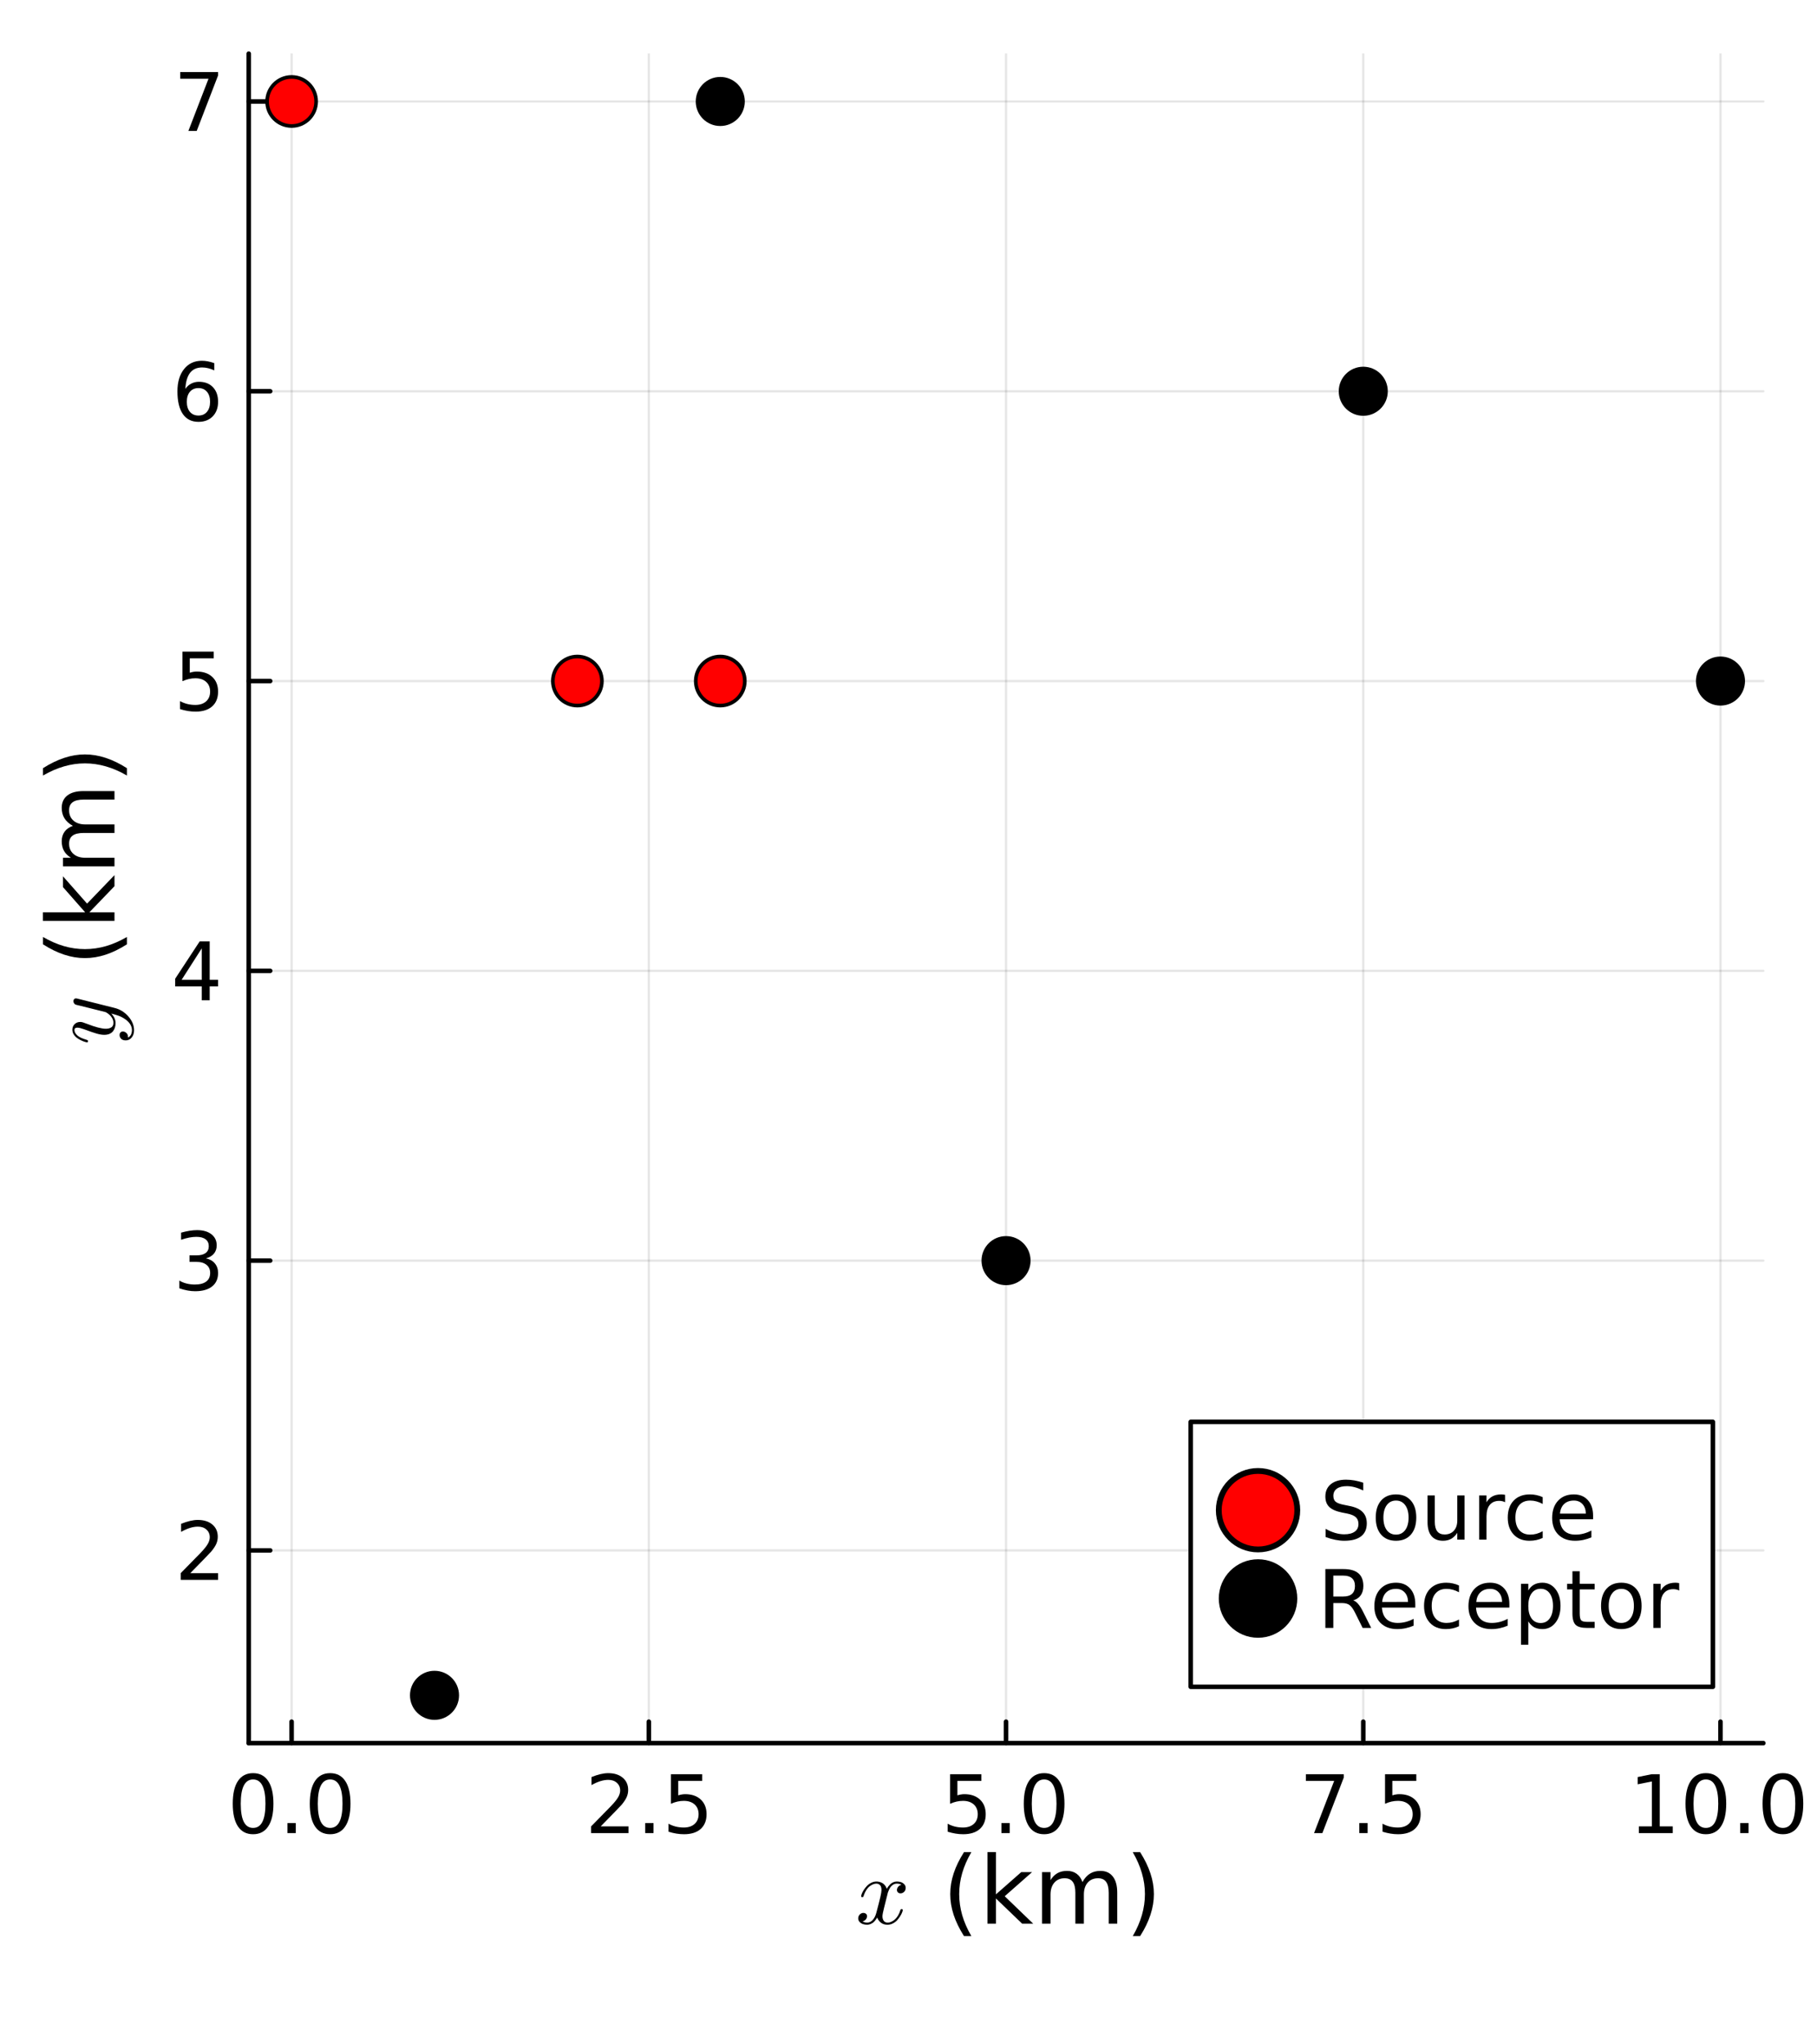 <?xml version="1.0" encoding="utf-8"?>
<svg xmlns="http://www.w3.org/2000/svg" xmlns:xlink="http://www.w3.org/1999/xlink" width="400" height="450" viewBox="0 0 1600 1800">
<rect x="0" y="0" width="1600" height="1800" fill="#333333" stroke="none"/>
<defs>
  <clipPath id="clip790">
    <rect x="0" y="0" width="1600" height="1800"/>
  </clipPath>
</defs>
<path clip-path="url(#clip790)" d="
M0 1800 L1600 1800 L1600 0 L0 0  Z
  " fill="#ffffff" fill-rule="evenodd" fill-opacity="1"/>
<defs>
  <clipPath id="clip791">
    <rect x="360" y="180" width="1261" height="1261"/>
  </clipPath>
</defs>
<defs>
  <clipPath id="clip792">
    <rect x="255" y="829" width="1092" height="834"/>
  </clipPath>
</defs>
<path clip-path="url(#clip790)" d="
M219.04 1534.78 L1552.76 1534.78 L1552.76 47.244 L219.04 47.244  Z
  " fill="#ffffff" fill-rule="evenodd" fill-opacity="1"/>
<defs>
  <clipPath id="clip793">
    <rect x="219" y="47" width="1335" height="1489"/>
  </clipPath>
</defs>
<polyline clip-path="url(#clip793)" style="stroke:#000000; stroke-linecap:round; stroke-linejoin:round; stroke-width:2; stroke-opacity:0.1; fill:none" points="
  256.787,1534.78 256.787,47.244 
  "/>
<polyline clip-path="url(#clip793)" style="stroke:#000000; stroke-linecap:round; stroke-linejoin:round; stroke-width:2; stroke-opacity:0.1; fill:none" points="
  571.342,1534.78 571.342,47.244 
  "/>
<polyline clip-path="url(#clip793)" style="stroke:#000000; stroke-linecap:round; stroke-linejoin:round; stroke-width:2; stroke-opacity:0.1; fill:none" points="
  885.898,1534.78 885.898,47.244 
  "/>
<polyline clip-path="url(#clip793)" style="stroke:#000000; stroke-linecap:round; stroke-linejoin:round; stroke-width:2; stroke-opacity:0.1; fill:none" points="
  1200.45,1534.78 1200.45,47.244 
  "/>
<polyline clip-path="url(#clip793)" style="stroke:#000000; stroke-linecap:round; stroke-linejoin:round; stroke-width:2; stroke-opacity:0.1; fill:none" points="
  1515.01,1534.78 1515.01,47.244 
  "/>
<polyline clip-path="url(#clip790)" style="stroke:#000000; stroke-linecap:round; stroke-linejoin:round; stroke-width:4; stroke-opacity:1; fill:none" points="
  219.04,1534.78 1552.76,1534.78 
  "/>
<polyline clip-path="url(#clip790)" style="stroke:#000000; stroke-linecap:round; stroke-linejoin:round; stroke-width:4; stroke-opacity:1; fill:none" points="
  256.787,1534.78 256.787,1515.88 
  "/>
<polyline clip-path="url(#clip790)" style="stroke:#000000; stroke-linecap:round; stroke-linejoin:round; stroke-width:4; stroke-opacity:1; fill:none" points="
  571.342,1534.78 571.342,1515.88 
  "/>
<polyline clip-path="url(#clip790)" style="stroke:#000000; stroke-linecap:round; stroke-linejoin:round; stroke-width:4; stroke-opacity:1; fill:none" points="
  885.898,1534.78 885.898,1515.88 
  "/>
<polyline clip-path="url(#clip790)" style="stroke:#000000; stroke-linecap:round; stroke-linejoin:round; stroke-width:4; stroke-opacity:1; fill:none" points="
  1200.45,1534.78 1200.45,1515.88 
  "/>
<polyline clip-path="url(#clip790)" style="stroke:#000000; stroke-linecap:round; stroke-linejoin:round; stroke-width:4; stroke-opacity:1; fill:none" points="
  1515.01,1534.78 1515.01,1515.88 
  "/>
<path clip-path="url(#clip790)" d="M222.863 1566.76 Q217.447 1566.76 214.704 1572.11 Q211.995 1577.42 211.995 1588.11 Q211.995 1598.77 214.704 1604.12 Q217.447 1609.43 222.863 1609.43 Q228.315 1609.43 231.023 1604.12 Q233.766 1598.77 233.766 1588.11 Q233.766 1577.42 231.023 1572.11 Q228.315 1566.76 222.863 1566.76 M222.863 1561.2 Q231.579 1561.2 236.162 1568.11 Q240.78 1574.99 240.78 1588.11 Q240.78 1601.2 236.162 1608.11 Q231.579 1614.99 222.863 1614.99 Q214.148 1614.99 209.53 1608.11 Q204.947 1601.2 204.947 1588.11 Q204.947 1574.99 209.53 1568.11 Q214.148 1561.2 222.863 1561.2 Z" fill="#000000" fill-rule="evenodd" fill-opacity="1" /><path clip-path="url(#clip790)" d="M253.106 1605.16 L260.433 1605.16 L260.433 1613.98 L253.106 1613.98 L253.106 1605.16 Z" fill="#000000" fill-rule="evenodd" fill-opacity="1" /><path clip-path="url(#clip790)" d="M290.71 1566.76 Q285.294 1566.76 282.551 1572.11 Q279.842 1577.42 279.842 1588.11 Q279.842 1598.77 282.551 1604.12 Q285.294 1609.43 290.71 1609.43 Q296.162 1609.43 298.87 1604.12 Q301.613 1598.77 301.613 1588.11 Q301.613 1577.42 298.87 1572.11 Q296.162 1566.76 290.71 1566.76 M290.71 1561.2 Q299.426 1561.2 304.009 1568.11 Q308.627 1574.99 308.627 1588.11 Q308.627 1601.2 304.009 1608.11 Q299.426 1614.99 290.71 1614.99 Q281.995 1614.99 277.377 1608.11 Q272.794 1601.2 272.794 1588.11 Q272.794 1574.99 277.377 1568.11 Q281.995 1561.2 290.71 1561.2 Z" fill="#000000" fill-rule="evenodd" fill-opacity="1" /><path clip-path="url(#clip790)" d="M528.947 1608.08 L553.426 1608.08 L553.426 1613.98 L520.509 1613.98 L520.509 1608.08 Q524.502 1603.95 531.377 1597 Q538.287 1590.02 540.058 1588.01 Q543.426 1584.22 544.745 1581.62 Q546.1 1578.98 546.1 1576.45 Q546.1 1572.31 543.183 1569.71 Q540.301 1567.11 535.648 1567.11 Q532.35 1567.11 528.669 1568.25 Q525.023 1569.4 520.857 1571.72 L520.857 1564.64 Q525.093 1562.94 528.773 1562.07 Q532.454 1561.2 535.509 1561.2 Q543.565 1561.2 548.356 1565.23 Q553.148 1569.26 553.148 1575.99 Q553.148 1579.19 551.933 1582.07 Q550.752 1584.92 547.593 1588.81 Q546.725 1589.81 542.072 1594.64 Q537.419 1599.43 528.947 1608.08 Z" fill="#000000" fill-rule="evenodd" fill-opacity="1" /><path clip-path="url(#clip790)" d="M568.148 1605.16 L575.474 1605.16 L575.474 1613.98 L568.148 1613.98 L568.148 1605.16 Z" fill="#000000" fill-rule="evenodd" fill-opacity="1" /><path clip-path="url(#clip790)" d="M590.822 1562.14 L618.356 1562.14 L618.356 1568.04 L597.245 1568.04 L597.245 1580.75 Q598.773 1580.23 600.301 1579.99 Q601.828 1579.71 603.356 1579.71 Q612.037 1579.71 617.106 1584.47 Q622.176 1589.22 622.176 1597.35 Q622.176 1605.72 616.967 1610.37 Q611.759 1614.99 602.28 1614.99 Q599.016 1614.99 595.613 1614.43 Q592.245 1613.88 588.634 1612.76 L588.634 1605.72 Q591.759 1607.42 595.092 1608.25 Q598.426 1609.08 602.141 1609.08 Q608.148 1609.08 611.655 1605.92 Q615.162 1602.76 615.162 1597.35 Q615.162 1591.93 611.655 1588.77 Q608.148 1585.61 602.141 1585.61 Q599.328 1585.61 596.516 1586.24 Q593.738 1586.86 590.822 1588.18 L590.822 1562.14 Z" fill="#000000" fill-rule="evenodd" fill-opacity="1" /><path clip-path="url(#clip790)" d="M836.645 1562.14 L864.179 1562.14 L864.179 1568.04 L843.068 1568.04 L843.068 1580.75 Q844.596 1580.23 846.124 1579.99 Q847.652 1579.71 849.18 1579.71 Q857.86 1579.71 862.929 1584.47 Q867.999 1589.22 867.999 1597.35 Q867.999 1605.72 862.791 1610.37 Q857.582 1614.99 848.103 1614.99 Q844.839 1614.99 841.436 1614.43 Q838.068 1613.88 834.457 1612.76 L834.457 1605.72 Q837.582 1607.42 840.916 1608.25 Q844.249 1609.08 847.964 1609.08 Q853.971 1609.08 857.478 1605.92 Q860.985 1602.76 860.985 1597.35 Q860.985 1591.93 857.478 1588.77 Q853.971 1585.61 847.964 1585.61 Q845.152 1585.61 842.339 1586.24 Q839.562 1586.86 836.645 1588.18 L836.645 1562.14 Z" fill="#000000" fill-rule="evenodd" fill-opacity="1" /><path clip-path="url(#clip790)" d="M881.818 1605.16 L889.145 1605.16 L889.145 1613.98 L881.818 1613.98 L881.818 1605.16 Z" fill="#000000" fill-rule="evenodd" fill-opacity="1" /><path clip-path="url(#clip790)" d="M919.422 1566.76 Q914.006 1566.76 911.263 1572.11 Q908.554 1577.42 908.554 1588.11 Q908.554 1598.77 911.263 1604.12 Q914.006 1609.43 919.422 1609.43 Q924.874 1609.43 927.582 1604.12 Q930.325 1598.77 930.325 1588.11 Q930.325 1577.42 927.582 1572.11 Q924.874 1566.76 919.422 1566.76 M919.422 1561.2 Q928.137 1561.2 932.721 1568.11 Q937.339 1574.99 937.339 1588.11 Q937.339 1601.2 932.721 1608.11 Q928.137 1614.99 919.422 1614.99 Q910.707 1614.99 906.089 1608.11 Q901.506 1601.2 901.506 1588.11 Q901.506 1574.99 906.089 1568.11 Q910.707 1561.2 919.422 1561.2 Z" fill="#000000" fill-rule="evenodd" fill-opacity="1" /><path clip-path="url(#clip790)" d="M1149.93 1562.14 L1183.27 1562.14 L1183.27 1565.13 L1164.45 1613.98 L1157.12 1613.98 L1174.83 1568.04 L1149.93 1568.04 L1149.93 1562.14 Z" fill="#000000" fill-rule="evenodd" fill-opacity="1" /><path clip-path="url(#clip790)" d="M1196.95 1605.16 L1204.27 1605.16 L1204.27 1613.98 L1196.95 1613.98 L1196.95 1605.16 Z" fill="#000000" fill-rule="evenodd" fill-opacity="1" /><path clip-path="url(#clip790)" d="M1219.62 1562.14 L1247.15 1562.14 L1247.15 1568.04 L1226.04 1568.04 L1226.04 1580.75 Q1227.57 1580.23 1229.1 1579.99 Q1230.63 1579.71 1232.15 1579.71 Q1240.84 1579.71 1245.9 1584.47 Q1250.97 1589.22 1250.97 1597.35 Q1250.97 1605.72 1245.77 1610.37 Q1240.56 1614.99 1231.08 1614.99 Q1227.81 1614.99 1224.41 1614.43 Q1221.04 1613.88 1217.43 1612.76 L1217.43 1605.72 Q1220.56 1607.42 1223.89 1608.25 Q1227.22 1609.08 1230.94 1609.08 Q1236.95 1609.08 1240.45 1605.92 Q1243.96 1602.76 1243.96 1597.35 Q1243.96 1591.93 1240.45 1588.77 Q1236.95 1585.61 1230.94 1585.61 Q1228.13 1585.61 1225.31 1586.24 Q1222.54 1586.86 1219.62 1588.18 L1219.62 1562.14 Z" fill="#000000" fill-rule="evenodd" fill-opacity="1" /><path clip-path="url(#clip790)" d="M1443.12 1608.08 L1454.58 1608.08 L1454.58 1568.53 L1442.11 1571.03 L1442.11 1564.64 L1454.51 1562.14 L1461.52 1562.14 L1461.52 1608.08 L1472.98 1608.08 L1472.98 1613.98 L1443.12 1613.98 L1443.12 1608.08 Z" fill="#000000" fill-rule="evenodd" fill-opacity="1" /><path clip-path="url(#clip790)" d="M1502.14 1566.76 Q1496.73 1566.76 1493.99 1572.11 Q1491.28 1577.42 1491.28 1588.11 Q1491.28 1598.77 1493.99 1604.12 Q1496.73 1609.43 1502.14 1609.43 Q1507.6 1609.43 1510.3 1604.12 Q1513.05 1598.77 1513.05 1588.11 Q1513.05 1577.42 1510.3 1572.11 Q1507.6 1566.76 1502.14 1566.76 M1502.14 1561.2 Q1510.86 1561.2 1515.44 1568.11 Q1520.06 1574.99 1520.06 1588.11 Q1520.06 1601.2 1515.44 1608.11 Q1510.86 1614.99 1502.14 1614.99 Q1493.43 1614.99 1488.81 1608.11 Q1484.23 1601.2 1484.23 1588.11 Q1484.23 1574.99 1488.81 1568.11 Q1493.43 1561.2 1502.14 1561.2 Z" fill="#000000" fill-rule="evenodd" fill-opacity="1" /><path clip-path="url(#clip790)" d="M1532.39 1605.16 L1539.71 1605.16 L1539.71 1613.98 L1532.39 1613.98 L1532.39 1605.16 Z" fill="#000000" fill-rule="evenodd" fill-opacity="1" /><path clip-path="url(#clip790)" d="M1569.99 1566.76 Q1564.57 1566.76 1561.83 1572.11 Q1559.12 1577.42 1559.12 1588.11 Q1559.12 1598.77 1561.83 1604.12 Q1564.57 1609.43 1569.99 1609.43 Q1575.44 1609.43 1578.15 1604.12 Q1580.89 1598.77 1580.89 1588.11 Q1580.89 1577.42 1578.15 1572.11 Q1575.44 1566.76 1569.99 1566.76 M1569.99 1561.2 Q1578.71 1561.2 1583.29 1568.11 Q1587.91 1574.99 1587.91 1588.11 Q1587.91 1601.2 1583.29 1608.11 Q1578.71 1614.99 1569.99 1614.99 Q1561.28 1614.99 1556.66 1608.11 Q1552.08 1601.2 1552.08 1588.11 Q1552.08 1574.99 1556.66 1568.11 Q1561.28 1561.2 1569.99 1561.2 Z" fill="#000000" fill-rule="evenodd" fill-opacity="1" /><path clip-path="url(#clip790)" d="M797.52 1662.17 Q797.52 1664.46 796.085 1665.77 Q794.651 1667.04 793.011 1667.04 Q791.453 1667.04 790.634 1666.14 Q789.814 1665.24 789.814 1664.09 Q789.814 1662.54 790.962 1661.18 Q792.109 1659.83 793.831 1659.54 Q792.15 1658.48 789.65 1658.48 Q788.01 1658.48 786.576 1659.34 Q785.182 1660.2 784.321 1661.31 Q783.501 1662.41 782.764 1664.01 Q782.067 1665.57 781.78 1666.51 Q781.534 1667.41 781.329 1668.4 L778.46 1679.87 Q777.066 1685.33 777.066 1687.25 Q777.066 1689.63 778.214 1691.23 Q779.362 1692.79 781.657 1692.79 Q782.559 1692.79 783.583 1692.54 Q784.608 1692.25 785.92 1691.51 Q787.272 1690.74 788.461 1689.59 Q789.691 1688.4 790.88 1686.39 Q792.068 1684.38 792.847 1681.8 Q793.093 1680.9 793.913 1680.9 Q794.937 1680.9 794.937 1681.72 Q794.937 1682.42 794.364 1683.89 Q793.831 1685.33 792.642 1687.21 Q791.494 1689.06 789.978 1690.74 Q788.461 1692.38 786.207 1693.52 Q783.952 1694.67 781.493 1694.67 Q777.968 1694.67 775.632 1692.79 Q773.295 1690.9 772.434 1688.28 Q772.229 1688.65 771.942 1689.14 Q771.656 1689.63 770.795 1690.74 Q769.975 1691.8 769.032 1692.62 Q768.089 1693.4 766.614 1694.02 Q765.179 1694.67 763.622 1694.67 Q761.654 1694.67 759.892 1694.1 Q758.17 1693.52 756.94 1692.21 Q755.711 1690.9 755.711 1689.1 Q755.711 1687.09 757.063 1685.69 Q758.457 1684.26 760.343 1684.26 Q761.531 1684.26 762.474 1684.96 Q763.458 1685.65 763.458 1687.17 Q763.458 1688.85 762.31 1690.12 Q761.162 1691.39 759.523 1691.72 Q761.203 1692.79 763.704 1692.79 Q766.409 1692.79 768.54 1690.41 Q770.672 1688.03 771.697 1684.05 Q774.238 1674.5 775.222 1670.24 Q776.205 1665.94 776.205 1664.09 Q776.205 1662.37 775.754 1661.18 Q775.304 1659.99 774.525 1659.46 Q773.787 1658.89 773.09 1658.68 Q772.434 1658.48 771.697 1658.48 Q770.467 1658.48 769.073 1658.97 Q767.721 1659.46 766.081 1660.61 Q764.482 1661.72 762.966 1664.01 Q761.449 1666.31 760.425 1669.46 Q760.22 1670.41 759.318 1670.41 Q758.334 1670.36 758.334 1669.54 Q758.334 1668.85 758.867 1667.41 Q759.441 1665.94 760.588 1664.09 Q761.777 1662.25 763.294 1660.61 Q764.851 1658.93 767.106 1657.78 Q769.401 1656.63 771.861 1656.63 Q772.967 1656.63 774.033 1656.88 Q775.14 1657.08 776.451 1657.7 Q777.804 1658.31 778.993 1659.67 Q780.181 1661.02 780.919 1662.99 Q781.411 1662.04 782.067 1661.14 Q782.764 1660.24 783.829 1659.13 Q784.936 1657.99 786.453 1657.33 Q788.01 1656.63 789.732 1656.63 Q791.412 1656.63 793.052 1657.08 Q794.692 1657.49 796.085 1658.85 Q797.52 1660.16 797.52 1662.17 Z" fill="#000000" fill-rule="evenodd" fill-opacity="1" /><path clip-path="url(#clip790)" d="M855.346 1630.78 Q849.917 1640.09 847.284 1649.21 Q844.651 1658.32 844.651 1667.68 Q844.651 1677.04 847.284 1686.23 Q849.958 1695.39 855.346 1704.67 L848.864 1704.67 Q842.788 1695.15 839.75 1685.95 Q836.752 1676.75 836.752 1667.68 Q836.752 1658.65 839.75 1649.49 Q842.747 1640.34 848.864 1630.78 L855.346 1630.78 Z" fill="#000000" fill-rule="evenodd" fill-opacity="1" /><path clip-path="url(#clip790)" d="M869.524 1630.7 L877.018 1630.7 L877.018 1667.92 L899.257 1648.36 L908.777 1648.36 L884.715 1669.58 L909.79 1693.73 L900.067 1693.73 L877.018 1671.57 L877.018 1693.73 L869.524 1693.73 L869.524 1630.7 Z" fill="#000000" fill-rule="evenodd" fill-opacity="1" /><path clip-path="url(#clip790)" d="M953.175 1657.07 Q955.97 1652.04 959.859 1649.65 Q963.748 1647.26 969.014 1647.26 Q976.103 1647.26 979.951 1652.25 Q983.8 1657.19 983.8 1666.34 L983.8 1693.73 L976.306 1693.73 L976.306 1666.59 Q976.306 1660.07 973.997 1656.91 Q971.687 1653.75 966.948 1653.75 Q961.155 1653.75 957.793 1657.59 Q954.431 1661.44 954.431 1668.09 L954.431 1693.73 L946.936 1693.73 L946.936 1666.59 Q946.936 1660.02 944.627 1656.91 Q942.318 1653.75 937.498 1653.75 Q931.786 1653.75 928.424 1657.63 Q925.062 1661.48 925.062 1668.09 L925.062 1693.73 L917.567 1693.73 L917.567 1648.36 L925.062 1648.36 L925.062 1655.41 Q927.614 1651.23 931.178 1649.25 Q934.743 1647.26 939.645 1647.26 Q944.587 1647.26 948.03 1649.78 Q951.514 1652.29 953.175 1657.07 Z" fill="#000000" fill-rule="evenodd" fill-opacity="1" /><path clip-path="url(#clip790)" d="M997.492 1630.78 L1003.97 1630.78 Q1010.05 1640.34 1013.05 1649.49 Q1016.09 1658.65 1016.09 1667.68 Q1016.09 1676.75 1013.05 1685.95 Q1010.05 1695.15 1003.97 1704.67 L997.492 1704.67 Q1002.88 1695.39 1005.51 1686.23 Q1008.19 1677.04 1008.19 1667.68 Q1008.19 1658.32 1005.51 1649.21 Q1002.88 1640.09 997.492 1630.78 Z" fill="#000000" fill-rule="evenodd" fill-opacity="1" /><polyline clip-path="url(#clip793)" style="stroke:#000000; stroke-linecap:round; stroke-linejoin:round; stroke-width:2; stroke-opacity:0.1; fill:none" points="
  219.04,1365.1 1552.76,1365.1 
  "/>
<polyline clip-path="url(#clip793)" style="stroke:#000000; stroke-linecap:round; stroke-linejoin:round; stroke-width:2; stroke-opacity:0.1; fill:none" points="
  219.04,1109.95 1552.76,1109.95 
  "/>
<polyline clip-path="url(#clip793)" style="stroke:#000000; stroke-linecap:round; stroke-linejoin:round; stroke-width:2; stroke-opacity:0.1; fill:none" points="
  219.04,854.8 1552.76,854.8 
  "/>
<polyline clip-path="url(#clip793)" style="stroke:#000000; stroke-linecap:round; stroke-linejoin:round; stroke-width:2; stroke-opacity:0.1; fill:none" points="
  219.04,599.648 1552.76,599.648 
  "/>
<polyline clip-path="url(#clip793)" style="stroke:#000000; stroke-linecap:round; stroke-linejoin:round; stroke-width:2; stroke-opacity:0.1; fill:none" points="
  219.04,344.496 1552.76,344.496 
  "/>
<polyline clip-path="url(#clip793)" style="stroke:#000000; stroke-linecap:round; stroke-linejoin:round; stroke-width:2; stroke-opacity:0.1; fill:none" points="
  219.04,89.344 1552.76,89.344 
  "/>
<polyline clip-path="url(#clip790)" style="stroke:#000000; stroke-linecap:round; stroke-linejoin:round; stroke-width:4; stroke-opacity:1; fill:none" points="
  219.04,1534.78 219.04,47.244 
  "/>
<polyline clip-path="url(#clip790)" style="stroke:#000000; stroke-linecap:round; stroke-linejoin:round; stroke-width:4; stroke-opacity:1; fill:none" points="
  219.04,1365.1 237.938,1365.1 
  "/>
<polyline clip-path="url(#clip790)" style="stroke:#000000; stroke-linecap:round; stroke-linejoin:round; stroke-width:4; stroke-opacity:1; fill:none" points="
  219.04,1109.95 237.938,1109.95 
  "/>
<polyline clip-path="url(#clip790)" style="stroke:#000000; stroke-linecap:round; stroke-linejoin:round; stroke-width:4; stroke-opacity:1; fill:none" points="
  219.04,854.8 237.938,854.8 
  "/>
<polyline clip-path="url(#clip790)" style="stroke:#000000; stroke-linecap:round; stroke-linejoin:round; stroke-width:4; stroke-opacity:1; fill:none" points="
  219.04,599.648 237.938,599.648 
  "/>
<polyline clip-path="url(#clip790)" style="stroke:#000000; stroke-linecap:round; stroke-linejoin:round; stroke-width:4; stroke-opacity:1; fill:none" points="
  219.04,344.496 237.938,344.496 
  "/>
<polyline clip-path="url(#clip790)" style="stroke:#000000; stroke-linecap:round; stroke-linejoin:round; stroke-width:4; stroke-opacity:1; fill:none" points="
  219.04,89.344 237.938,89.344 
  "/>
<path clip-path="url(#clip790)" d="M167.561 1385.12 L192.04 1385.12 L192.04 1391.02 L159.124 1391.02 L159.124 1385.12 Q163.117 1380.99 169.992 1374.04 Q176.901 1367.07 178.672 1365.05 Q182.04 1361.27 183.36 1358.66 Q184.714 1356.02 184.714 1353.49 Q184.714 1349.36 181.797 1346.75 Q178.915 1344.15 174.263 1344.15 Q170.964 1344.15 167.283 1345.29 Q163.638 1346.44 159.471 1348.77 L159.471 1341.68 Q163.707 1339.98 167.388 1339.11 Q171.068 1338.25 174.124 1338.25 Q182.179 1338.25 186.971 1342.27 Q191.762 1346.3 191.762 1353.04 Q191.762 1356.23 190.547 1359.11 Q189.367 1361.96 186.207 1365.85 Q185.339 1366.86 180.686 1371.68 Q176.033 1376.48 167.561 1385.12 Z" fill="#000000" fill-rule="evenodd" fill-opacity="1" /><path clip-path="url(#clip790)" d="M181.346 1107.92 Q186.381 1109 189.193 1112.4 Q192.04 1115.8 192.04 1120.8 Q192.04 1128.48 186.762 1132.68 Q181.485 1136.88 171.763 1136.88 Q168.499 1136.88 165.026 1136.22 Q161.589 1135.59 157.908 1134.31 L157.908 1127.54 Q160.825 1129.24 164.297 1130.11 Q167.77 1130.98 171.554 1130.98 Q178.151 1130.98 181.589 1128.37 Q185.061 1125.77 185.061 1120.8 Q185.061 1116.22 181.832 1113.65 Q178.638 1111.05 172.908 1111.05 L166.867 1111.05 L166.867 1105.28 L173.186 1105.28 Q178.36 1105.28 181.103 1103.23 Q183.846 1101.15 183.846 1097.26 Q183.846 1093.27 180.999 1091.15 Q178.186 1089 172.908 1089 Q170.026 1089 166.728 1089.62 Q163.429 1090.25 159.471 1091.57 L159.471 1085.32 Q163.464 1084.21 166.936 1083.65 Q170.443 1083.09 173.533 1083.09 Q181.519 1083.09 186.172 1086.74 Q190.825 1090.35 190.825 1096.53 Q190.825 1100.84 188.36 1103.82 Q185.894 1106.77 181.346 1107.92 Z" fill="#000000" fill-rule="evenodd" fill-opacity="1" /><path clip-path="url(#clip790)" d="M177.665 834.991 L159.957 862.664 L177.665 862.664 L177.665 834.991 M175.825 828.88 L184.644 828.88 L184.644 862.664 L192.04 862.664 L192.04 868.498 L184.644 868.498 L184.644 880.72 L177.665 880.72 L177.665 868.498 L154.263 868.498 L154.263 861.727 L175.825 828.88 Z" fill="#000000" fill-rule="evenodd" fill-opacity="1" /><path clip-path="url(#clip790)" d="M160.686 573.728 L188.221 573.728 L188.221 579.631 L167.11 579.631 L167.11 592.339 Q168.638 591.818 170.165 591.575 Q171.693 591.297 173.221 591.297 Q181.901 591.297 186.971 596.054 Q192.04 600.811 192.04 608.936 Q192.04 617.304 186.832 621.957 Q181.624 626.575 172.144 626.575 Q168.881 626.575 165.478 626.019 Q162.11 625.464 158.499 624.353 L158.499 617.304 Q161.624 619.006 164.957 619.839 Q168.29 620.672 172.006 620.672 Q178.013 620.672 181.519 617.513 Q185.026 614.353 185.026 608.936 Q185.026 603.52 181.519 600.36 Q178.013 597.2 172.006 597.2 Q169.193 597.2 166.381 597.825 Q163.603 598.45 160.686 599.77 L160.686 573.728 Z" fill="#000000" fill-rule="evenodd" fill-opacity="1" /><path clip-path="url(#clip790)" d="M174.749 341.701 Q170.026 341.701 167.249 344.93 Q164.506 348.159 164.506 353.784 Q164.506 359.374 167.249 362.638 Q170.026 365.868 174.749 365.868 Q179.471 365.868 182.214 362.638 Q184.992 359.374 184.992 353.784 Q184.992 348.159 182.214 344.93 Q179.471 341.701 174.749 341.701 M188.672 319.722 L188.672 326.111 Q186.033 324.861 183.325 324.201 Q180.651 323.541 178.013 323.541 Q171.068 323.541 167.388 328.229 Q163.742 332.916 163.221 342.395 Q165.27 339.375 168.36 337.777 Q171.45 336.145 175.165 336.145 Q182.978 336.145 187.492 340.902 Q192.04 345.625 192.04 353.784 Q192.04 361.77 187.318 366.597 Q182.596 371.423 174.749 371.423 Q165.756 371.423 160.999 364.548 Q156.242 357.638 156.242 344.548 Q156.242 332.257 162.075 324.965 Q167.908 317.639 177.735 317.639 Q180.374 317.639 183.047 318.159 Q185.756 318.68 188.672 319.722 Z" fill="#000000" fill-rule="evenodd" fill-opacity="1" /><path clip-path="url(#clip790)" d="M158.707 63.424 L192.04 63.424 L192.04 66.41 L173.221 115.264 L165.895 115.264 L183.603 69.327 L158.707 69.327 L158.707 63.424 Z" fill="#000000" fill-rule="evenodd" fill-opacity="1" /><path clip-path="url(#clip790)" d="M66.92 879.054 Q67.494 879.054 68.847 879.423 L100.9 887.457 Q108.033 889.22 113.033 894.958 Q118.034 900.656 118.034 907.132 Q118.034 911.026 115.943 913.526 Q113.894 916.027 110.738 916.027 Q107.951 916.027 106.598 914.551 Q105.286 913.075 105.286 911.313 Q105.286 910.739 105.45 910.124 Q105.614 909.509 106.311 908.853 Q107.008 908.198 108.196 908.198 Q110.123 908.198 111.64 909.878 Q112.336 910.698 112.5 911.477 Q112.664 912.215 112.664 913.485 Q113.812 912.993 114.591 912.092 Q115.37 911.19 115.657 910.165 Q115.984 909.14 116.066 908.485 Q116.189 907.788 116.189 907.132 Q116.189 901.885 110.902 897.868 Q109.303 896.68 107.705 895.819 Q106.147 894.917 104.221 894.261 Q102.335 893.605 101.31 893.318 Q100.286 892.991 97.949 892.417 Q101.761 896.229 101.761 900.901 Q101.761 902.869 101.228 904.632 Q100.695 906.353 99.589 907.87 Q98.441 909.386 96.433 910.288 Q94.424 911.149 91.76 911.149 Q88.931 911.149 85.079 910.042 Q81.225 908.935 74.134 906.271 Q70.158 904.836 68.232 904.836 Q67.289 904.836 66.715 905.041 Q66.1 905.246 65.895 905.656 Q65.65 906.066 65.609 906.312 Q65.568 906.517 65.568 906.927 Q65.568 909.345 68.027 911.6 Q70.486 913.854 75.979 915.412 Q77.004 915.74 77.25 915.945 Q77.496 916.15 77.496 916.764 Q77.454 917.789 76.635 917.789 Q76.307 917.789 75.036 917.42 Q73.725 917.051 71.798 916.19 Q69.831 915.289 68.068 914.059 Q66.264 912.829 64.994 910.903 Q63.723 908.935 63.723 906.681 Q63.723 903.607 65.732 901.721 Q67.699 899.795 70.609 899.795 Q71.798 899.795 72.864 900.123 Q73.888 900.41 76.635 901.475 Q87.702 905.779 93.112 905.779 Q94.424 905.779 95.531 905.574 Q96.597 905.328 97.662 904.795 Q98.687 904.263 99.302 903.197 Q99.876 902.09 99.876 900.574 Q99.876 898.647 98.974 896.844 Q98.031 894.999 96.76 893.851 Q95.49 892.663 94.424 891.966 Q93.317 891.228 92.743 891.064 L77.659 887.293 L70.937 885.612 Q67.289 884.834 66.387 884.465 Q65.527 883.973 65.076 883.112 Q64.625 882.251 64.625 881.514 Q64.625 880.489 65.24 879.792 Q65.855 879.054 66.92 879.054 Z" fill="#000000" fill-rule="evenodd" fill-opacity="1" /><path clip-path="url(#clip790)" d="M37.867 824.975 Q47.184 830.403 56.299 833.036 Q65.413 835.669 74.771 835.669 Q84.129 835.669 93.324 833.036 Q102.479 830.362 111.756 824.975 L111.756 831.456 Q102.236 837.533 93.041 840.571 Q83.845 843.568 74.771 843.568 Q65.738 843.568 56.583 840.571 Q47.428 837.573 37.867 831.456 L37.867 824.975 Z" fill="#000000" fill-rule="evenodd" fill-opacity="1" /><path clip-path="url(#clip790)" d="M37.786 810.797 L37.786 803.302 L75.014 803.302 L55.448 781.063 L55.448 771.543 L76.675 795.606 L100.818 770.531 L100.818 780.253 L78.66 803.302 L100.818 803.302 L100.818 810.797 L37.786 810.797 Z" fill="#000000" fill-rule="evenodd" fill-opacity="1" /><path clip-path="url(#clip790)" d="M64.158 727.145 Q59.135 724.35 56.745 720.461 Q54.355 716.573 54.355 711.306 Q54.355 704.217 59.337 700.369 Q64.279 696.521 73.434 696.521 L100.818 696.521 L100.818 704.015 L73.677 704.015 Q67.155 704.015 63.996 706.324 Q60.836 708.633 60.836 713.372 Q60.836 719.165 64.684 722.527 Q68.533 725.89 75.176 725.89 L100.818 725.89 L100.818 733.384 L73.677 733.384 Q67.115 733.384 63.996 735.693 Q60.836 738.002 60.836 742.822 Q60.836 748.534 64.725 751.896 Q68.573 755.259 75.176 755.259 L100.818 755.259 L100.818 762.753 L55.448 762.753 L55.448 755.259 L62.497 755.259 Q58.324 752.707 56.34 749.142 Q54.355 745.577 54.355 740.675 Q54.355 735.733 56.866 732.29 Q59.378 728.806 64.158 727.145 Z" fill="#000000" fill-rule="evenodd" fill-opacity="1" /><path clip-path="url(#clip790)" d="M37.867 682.829 L37.867 676.347 Q47.428 670.271 56.583 667.273 Q65.738 664.235 74.771 664.235 Q83.845 664.235 93.041 667.273 Q102.236 670.271 111.756 676.347 L111.756 682.829 Q102.479 677.441 93.324 674.808 Q84.129 672.134 74.771 672.134 Q65.413 672.134 56.299 674.808 Q47.184 677.441 37.867 682.829 Z" fill="#000000" fill-rule="evenodd" fill-opacity="1" /><circle clip-path="url(#clip793)" cx="256.787" cy="89.344" r="21.6" fill="#ff0000" fill-rule="evenodd" fill-opacity="1" stroke="#000000" stroke-opacity="1" stroke-width="3.2"/>
<circle clip-path="url(#clip793)" cx="508.431" cy="599.648" r="21.6" fill="#ff0000" fill-rule="evenodd" fill-opacity="1" stroke="#000000" stroke-opacity="1" stroke-width="3.2"/>
<circle clip-path="url(#clip793)" cx="634.254" cy="599.648" r="21.6" fill="#ff0000" fill-rule="evenodd" fill-opacity="1" stroke="#000000" stroke-opacity="1" stroke-width="3.2"/>
<circle clip-path="url(#clip793)" cx="382.609" cy="1492.68" r="21.6" fill="#000000" fill-rule="evenodd" fill-opacity="1" stroke="none"/>
<circle clip-path="url(#clip793)" cx="634.254" cy="89.344" r="21.6" fill="#000000" fill-rule="evenodd" fill-opacity="1" stroke="none"/>
<circle clip-path="url(#clip793)" cx="885.898" cy="1109.95" r="21.6" fill="#000000" fill-rule="evenodd" fill-opacity="1" stroke="none"/>
<circle clip-path="url(#clip793)" cx="1200.45" cy="344.496" r="21.6" fill="#000000" fill-rule="evenodd" fill-opacity="1" stroke="none"/>
<circle clip-path="url(#clip793)" cx="1515.01" cy="599.648" r="21.6" fill="#000000" fill-rule="evenodd" fill-opacity="1" stroke="none"/>
<path clip-path="url(#clip790)" d="
M1048.51 1485.2 L1508.3 1485.2 L1508.3 1251.92 L1048.51 1251.92  Z
  " fill="#ffffff" fill-rule="evenodd" fill-opacity="1"/>
<polyline clip-path="url(#clip790)" style="stroke:#000000; stroke-linecap:round; stroke-linejoin:round; stroke-width:4; stroke-opacity:1; fill:none" points="
  1048.51,1485.2 1508.3,1485.2 1508.3,1251.92 1048.51,1251.92 1048.51,1485.2 
  "/>
<circle clip-path="url(#clip790)" cx="1107.79" cy="1329.68" r="34.56" fill="#ff0000" fill-rule="evenodd" fill-opacity="1" stroke="#000000" stroke-opacity="1" stroke-width="5.12"/>
<path clip-path="url(#clip790)" d="M1200.43 1305.46 L1200.43 1312.3 Q1196.44 1310.39 1192.9 1309.45 Q1189.36 1308.51 1186.06 1308.51 Q1180.33 1308.51 1177.2 1310.73 Q1174.11 1312.96 1174.11 1317.05 Q1174.11 1320.49 1176.16 1322.26 Q1178.25 1324 1184.01 1325.07 L1188.25 1325.94 Q1196.09 1327.44 1199.81 1331.22 Q1203.56 1334.97 1203.56 1341.29 Q1203.56 1348.82 1198.49 1352.71 Q1193.45 1356.6 1183.7 1356.6 Q1180.02 1356.6 1175.85 1355.77 Q1171.72 1354.94 1167.27 1353.3 L1167.27 1346.08 Q1171.54 1348.48 1175.64 1349.69 Q1179.74 1350.91 1183.7 1350.91 Q1189.7 1350.91 1192.97 1348.55 Q1196.23 1346.19 1196.23 1341.81 Q1196.23 1337.99 1193.87 1335.84 Q1191.54 1333.69 1186.2 1332.61 L1181.93 1331.78 Q1174.08 1330.21 1170.57 1326.88 Q1167.07 1323.55 1167.07 1317.61 Q1167.07 1310.73 1171.89 1306.78 Q1176.75 1302.82 1185.26 1302.82 Q1188.91 1302.82 1192.69 1303.48 Q1196.47 1304.14 1200.43 1305.46 Z" fill="#000000" fill-rule="evenodd" fill-opacity="1" /><path clip-path="url(#clip790)" d="M1229.29 1321.19 Q1224.15 1321.19 1221.16 1325.21 Q1218.18 1329.21 1218.18 1336.19 Q1218.18 1343.16 1221.13 1347.19 Q1224.11 1351.19 1229.29 1351.19 Q1234.39 1351.19 1237.38 1347.16 Q1240.36 1343.13 1240.36 1336.19 Q1240.36 1329.28 1237.38 1325.25 Q1234.39 1321.19 1229.29 1321.19 M1229.29 1315.77 Q1237.62 1315.77 1242.38 1321.19 Q1247.13 1326.6 1247.13 1336.19 Q1247.13 1345.73 1242.38 1351.19 Q1237.62 1356.6 1229.29 1356.6 Q1220.92 1356.6 1216.16 1351.19 Q1211.44 1345.73 1211.44 1336.19 Q1211.44 1326.6 1216.16 1321.19 Q1220.92 1315.77 1229.29 1315.77 Z" fill="#000000" fill-rule="evenodd" fill-opacity="1" /><path clip-path="url(#clip790)" d="M1257.06 1340.25 L1257.06 1316.71 L1263.45 1316.71 L1263.45 1340.01 Q1263.45 1345.53 1265.61 1348.3 Q1267.76 1351.05 1272.06 1351.05 Q1277.24 1351.05 1280.22 1347.75 Q1283.24 1344.45 1283.24 1338.76 L1283.24 1316.71 L1289.63 1316.71 L1289.63 1355.6 L1283.24 1355.6 L1283.24 1349.62 Q1280.92 1353.16 1277.83 1354.9 Q1274.77 1356.6 1270.71 1356.6 Q1264.01 1356.6 1260.54 1352.44 Q1257.06 1348.27 1257.06 1340.25 M1273.14 1315.77 L1273.14 1315.77 Z" fill="#000000" fill-rule="evenodd" fill-opacity="1" /><path clip-path="url(#clip790)" d="M1325.33 1322.68 Q1324.25 1322.05 1322.97 1321.78 Q1321.72 1321.46 1320.19 1321.46 Q1314.77 1321.46 1311.86 1325.01 Q1308.97 1328.51 1308.97 1335.11 L1308.97 1355.6 L1302.55 1355.6 L1302.55 1316.71 L1308.97 1316.71 L1308.97 1322.75 Q1310.99 1319.21 1314.22 1317.51 Q1317.45 1315.77 1322.06 1315.77 Q1322.72 1315.77 1323.52 1315.87 Q1324.32 1315.94 1325.29 1316.12 L1325.33 1322.68 Z" fill="#000000" fill-rule="evenodd" fill-opacity="1" /><path clip-path="url(#clip790)" d="M1358.45 1318.2 L1358.45 1324.17 Q1355.74 1322.68 1353 1321.95 Q1350.29 1321.19 1347.52 1321.19 Q1341.3 1321.19 1337.86 1325.14 Q1334.43 1329.07 1334.43 1336.19 Q1334.43 1343.3 1337.86 1347.26 Q1341.3 1351.19 1347.52 1351.19 Q1350.29 1351.19 1353 1350.46 Q1355.74 1349.69 1358.45 1348.2 L1358.45 1354.1 Q1355.78 1355.35 1352.9 1355.98 Q1350.05 1356.6 1346.82 1356.6 Q1338.04 1356.6 1332.86 1351.08 Q1327.69 1345.56 1327.69 1336.19 Q1327.69 1326.67 1332.9 1321.22 Q1338.14 1315.77 1347.24 1315.77 Q1350.19 1315.77 1353 1316.39 Q1355.81 1316.98 1358.45 1318.2 Z" fill="#000000" fill-rule="evenodd" fill-opacity="1" /><path clip-path="url(#clip790)" d="M1402.83 1334.55 L1402.83 1337.68 L1373.45 1337.68 Q1373.87 1344.28 1377.41 1347.75 Q1380.99 1351.19 1387.34 1351.19 Q1391.02 1351.19 1394.46 1350.28 Q1397.93 1349.38 1401.33 1347.57 L1401.33 1353.62 Q1397.9 1355.07 1394.29 1355.84 Q1390.67 1356.6 1386.96 1356.6 Q1377.65 1356.6 1372.2 1351.19 Q1366.79 1345.77 1366.79 1336.53 Q1366.79 1326.98 1371.93 1321.39 Q1377.1 1315.77 1385.85 1315.77 Q1393.7 1315.77 1398.24 1320.84 Q1402.83 1325.87 1402.83 1334.55 M1396.44 1332.68 Q1396.37 1327.44 1393.49 1324.31 Q1390.64 1321.19 1385.92 1321.19 Q1380.57 1321.19 1377.34 1324.21 Q1374.15 1327.23 1373.66 1332.71 L1396.44 1332.68 Z" fill="#000000" fill-rule="evenodd" fill-opacity="1" /><circle clip-path="url(#clip790)" cx="1107.79" cy="1407.44" r="34.56" fill="#000000" fill-rule="evenodd" fill-opacity="1" stroke="none"/>
<path clip-path="url(#clip790)" d="M1191.65 1409.05 Q1193.91 1409.81 1196.02 1412.31 Q1198.18 1414.81 1200.33 1419.19 L1207.45 1433.36 L1199.91 1433.36 L1193.28 1420.06 Q1190.71 1414.85 1188.28 1413.15 Q1185.88 1411.45 1181.72 1411.45 L1174.08 1411.45 L1174.08 1433.36 L1167.07 1433.36 L1167.07 1381.52 L1182.9 1381.52 Q1191.79 1381.52 1196.16 1385.23 Q1200.54 1388.95 1200.54 1396.45 Q1200.54 1401.34 1198.25 1404.57 Q1195.99 1407.8 1191.65 1409.05 M1174.08 1387.28 L1174.08 1405.68 L1182.9 1405.68 Q1187.97 1405.68 1190.54 1403.36 Q1193.14 1400.99 1193.14 1396.45 Q1193.14 1391.9 1190.54 1389.61 Q1187.97 1387.28 1182.9 1387.28 L1174.08 1387.28 Z" fill="#000000" fill-rule="evenodd" fill-opacity="1" /><path clip-path="url(#clip790)" d="M1246.27 1412.31 L1246.27 1415.44 L1216.89 1415.44 Q1217.31 1422.04 1220.85 1425.51 Q1224.43 1428.95 1230.78 1428.95 Q1234.46 1428.95 1237.9 1428.04 Q1241.37 1427.14 1244.77 1425.33 L1244.77 1431.38 Q1241.34 1432.83 1237.72 1433.6 Q1234.11 1434.36 1230.4 1434.36 Q1221.09 1434.36 1215.64 1428.95 Q1210.22 1423.53 1210.22 1414.29 Q1210.22 1404.74 1215.36 1399.15 Q1220.54 1393.53 1229.29 1393.53 Q1237.13 1393.53 1241.68 1398.6 Q1246.27 1403.63 1246.27 1412.31 M1239.88 1410.44 Q1239.81 1405.2 1236.93 1402.07 Q1234.08 1398.95 1229.36 1398.95 Q1224.01 1398.95 1220.78 1401.97 Q1217.59 1404.99 1217.1 1410.47 L1239.88 1410.44 Z" fill="#000000" fill-rule="evenodd" fill-opacity="1" /><path clip-path="url(#clip790)" d="M1284.74 1395.96 L1284.74 1401.93 Q1282.03 1400.44 1279.29 1399.71 Q1276.58 1398.95 1273.8 1398.95 Q1267.59 1398.95 1264.15 1402.9 Q1260.71 1406.83 1260.71 1413.95 Q1260.71 1421.06 1264.15 1425.02 Q1267.59 1428.95 1273.8 1428.95 Q1276.58 1428.95 1279.29 1428.22 Q1282.03 1427.45 1284.74 1425.96 L1284.74 1431.86 Q1282.06 1433.11 1279.18 1433.74 Q1276.34 1434.36 1273.11 1434.36 Q1264.32 1434.36 1259.15 1428.84 Q1253.97 1423.32 1253.97 1413.95 Q1253.97 1404.43 1259.18 1398.98 Q1264.43 1393.53 1273.52 1393.53 Q1276.47 1393.53 1279.29 1394.15 Q1282.1 1394.74 1284.74 1395.96 Z" fill="#000000" fill-rule="evenodd" fill-opacity="1" /><path clip-path="url(#clip790)" d="M1329.11 1412.31 L1329.11 1415.44 L1299.74 1415.44 Q1300.15 1422.04 1303.7 1425.51 Q1307.27 1428.95 1313.63 1428.95 Q1317.31 1428.95 1320.74 1428.04 Q1324.22 1427.14 1327.62 1425.33 L1327.62 1431.38 Q1324.18 1432.83 1320.57 1433.6 Q1316.96 1434.36 1313.24 1434.36 Q1303.94 1434.36 1298.49 1428.95 Q1293.07 1423.53 1293.07 1414.29 Q1293.07 1404.74 1298.21 1399.15 Q1303.38 1393.53 1312.13 1393.53 Q1319.98 1393.53 1324.53 1398.6 Q1329.11 1403.63 1329.11 1412.31 M1322.72 1410.44 Q1322.65 1405.2 1319.77 1402.07 Q1316.93 1398.95 1312.2 1398.95 Q1306.86 1398.95 1303.63 1401.97 Q1300.43 1404.99 1299.95 1410.47 L1322.72 1410.44 Z" fill="#000000" fill-rule="evenodd" fill-opacity="1" /><path clip-path="url(#clip790)" d="M1345.78 1427.52 L1345.78 1448.15 L1339.36 1448.15 L1339.36 1394.47 L1345.78 1394.47 L1345.78 1400.37 Q1347.79 1396.9 1350.85 1395.23 Q1353.94 1393.53 1358.21 1393.53 Q1365.29 1393.53 1369.7 1399.15 Q1374.15 1404.78 1374.15 1413.95 Q1374.15 1423.11 1369.7 1428.74 Q1365.29 1434.36 1358.21 1434.36 Q1353.94 1434.36 1350.85 1432.7 Q1347.79 1430.99 1345.78 1427.52 M1367.52 1413.95 Q1367.52 1406.9 1364.6 1402.9 Q1361.72 1398.88 1356.65 1398.88 Q1351.58 1398.88 1348.66 1402.9 Q1345.78 1406.9 1345.78 1413.95 Q1345.78 1420.99 1348.66 1425.02 Q1351.58 1429.02 1356.65 1429.02 Q1361.72 1429.02 1364.6 1425.02 Q1367.52 1420.99 1367.52 1413.95 Z" fill="#000000" fill-rule="evenodd" fill-opacity="1" /><path clip-path="url(#clip790)" d="M1391.06 1383.43 L1391.06 1394.47 L1404.22 1394.47 L1404.22 1399.43 L1391.06 1399.43 L1391.06 1420.54 Q1391.06 1425.3 1392.34 1426.65 Q1393.66 1428.01 1397.65 1428.01 L1404.22 1428.01 L1404.22 1433.36 L1397.65 1433.36 Q1390.26 1433.36 1387.45 1430.61 Q1384.63 1427.83 1384.63 1420.54 L1384.63 1399.43 L1379.95 1399.43 L1379.95 1394.47 L1384.63 1394.47 L1384.63 1383.43 L1391.06 1383.43 Z" fill="#000000" fill-rule="evenodd" fill-opacity="1" /><path clip-path="url(#clip790)" d="M1427.69 1398.95 Q1422.55 1398.95 1419.56 1402.97 Q1416.58 1406.97 1416.58 1413.95 Q1416.58 1420.92 1419.53 1424.95 Q1422.52 1428.95 1427.69 1428.95 Q1432.79 1428.95 1435.78 1424.92 Q1438.76 1420.89 1438.76 1413.95 Q1438.76 1407.04 1435.78 1403.01 Q1432.79 1398.95 1427.69 1398.95 M1427.69 1393.53 Q1436.02 1393.53 1440.78 1398.95 Q1445.54 1404.36 1445.54 1413.95 Q1445.54 1423.49 1440.78 1428.95 Q1436.02 1434.36 1427.69 1434.36 Q1419.32 1434.36 1414.56 1428.95 Q1409.84 1423.49 1409.84 1413.95 Q1409.84 1404.36 1414.56 1398.95 Q1419.32 1393.53 1427.69 1393.53 Z" fill="#000000" fill-rule="evenodd" fill-opacity="1" /><path clip-path="url(#clip790)" d="M1478.66 1400.44 Q1477.58 1399.81 1476.3 1399.54 Q1475.05 1399.22 1473.52 1399.22 Q1468.11 1399.22 1465.19 1402.77 Q1462.31 1406.27 1462.31 1412.87 L1462.31 1433.36 L1455.88 1433.36 L1455.88 1394.47 L1462.31 1394.47 L1462.31 1400.51 Q1464.32 1396.97 1467.55 1395.27 Q1470.78 1393.53 1475.4 1393.53 Q1476.06 1393.53 1476.86 1393.63 Q1477.65 1393.7 1478.63 1393.88 L1478.66 1400.44 Z" fill="#000000" fill-rule="evenodd" fill-opacity="1" /></svg>
